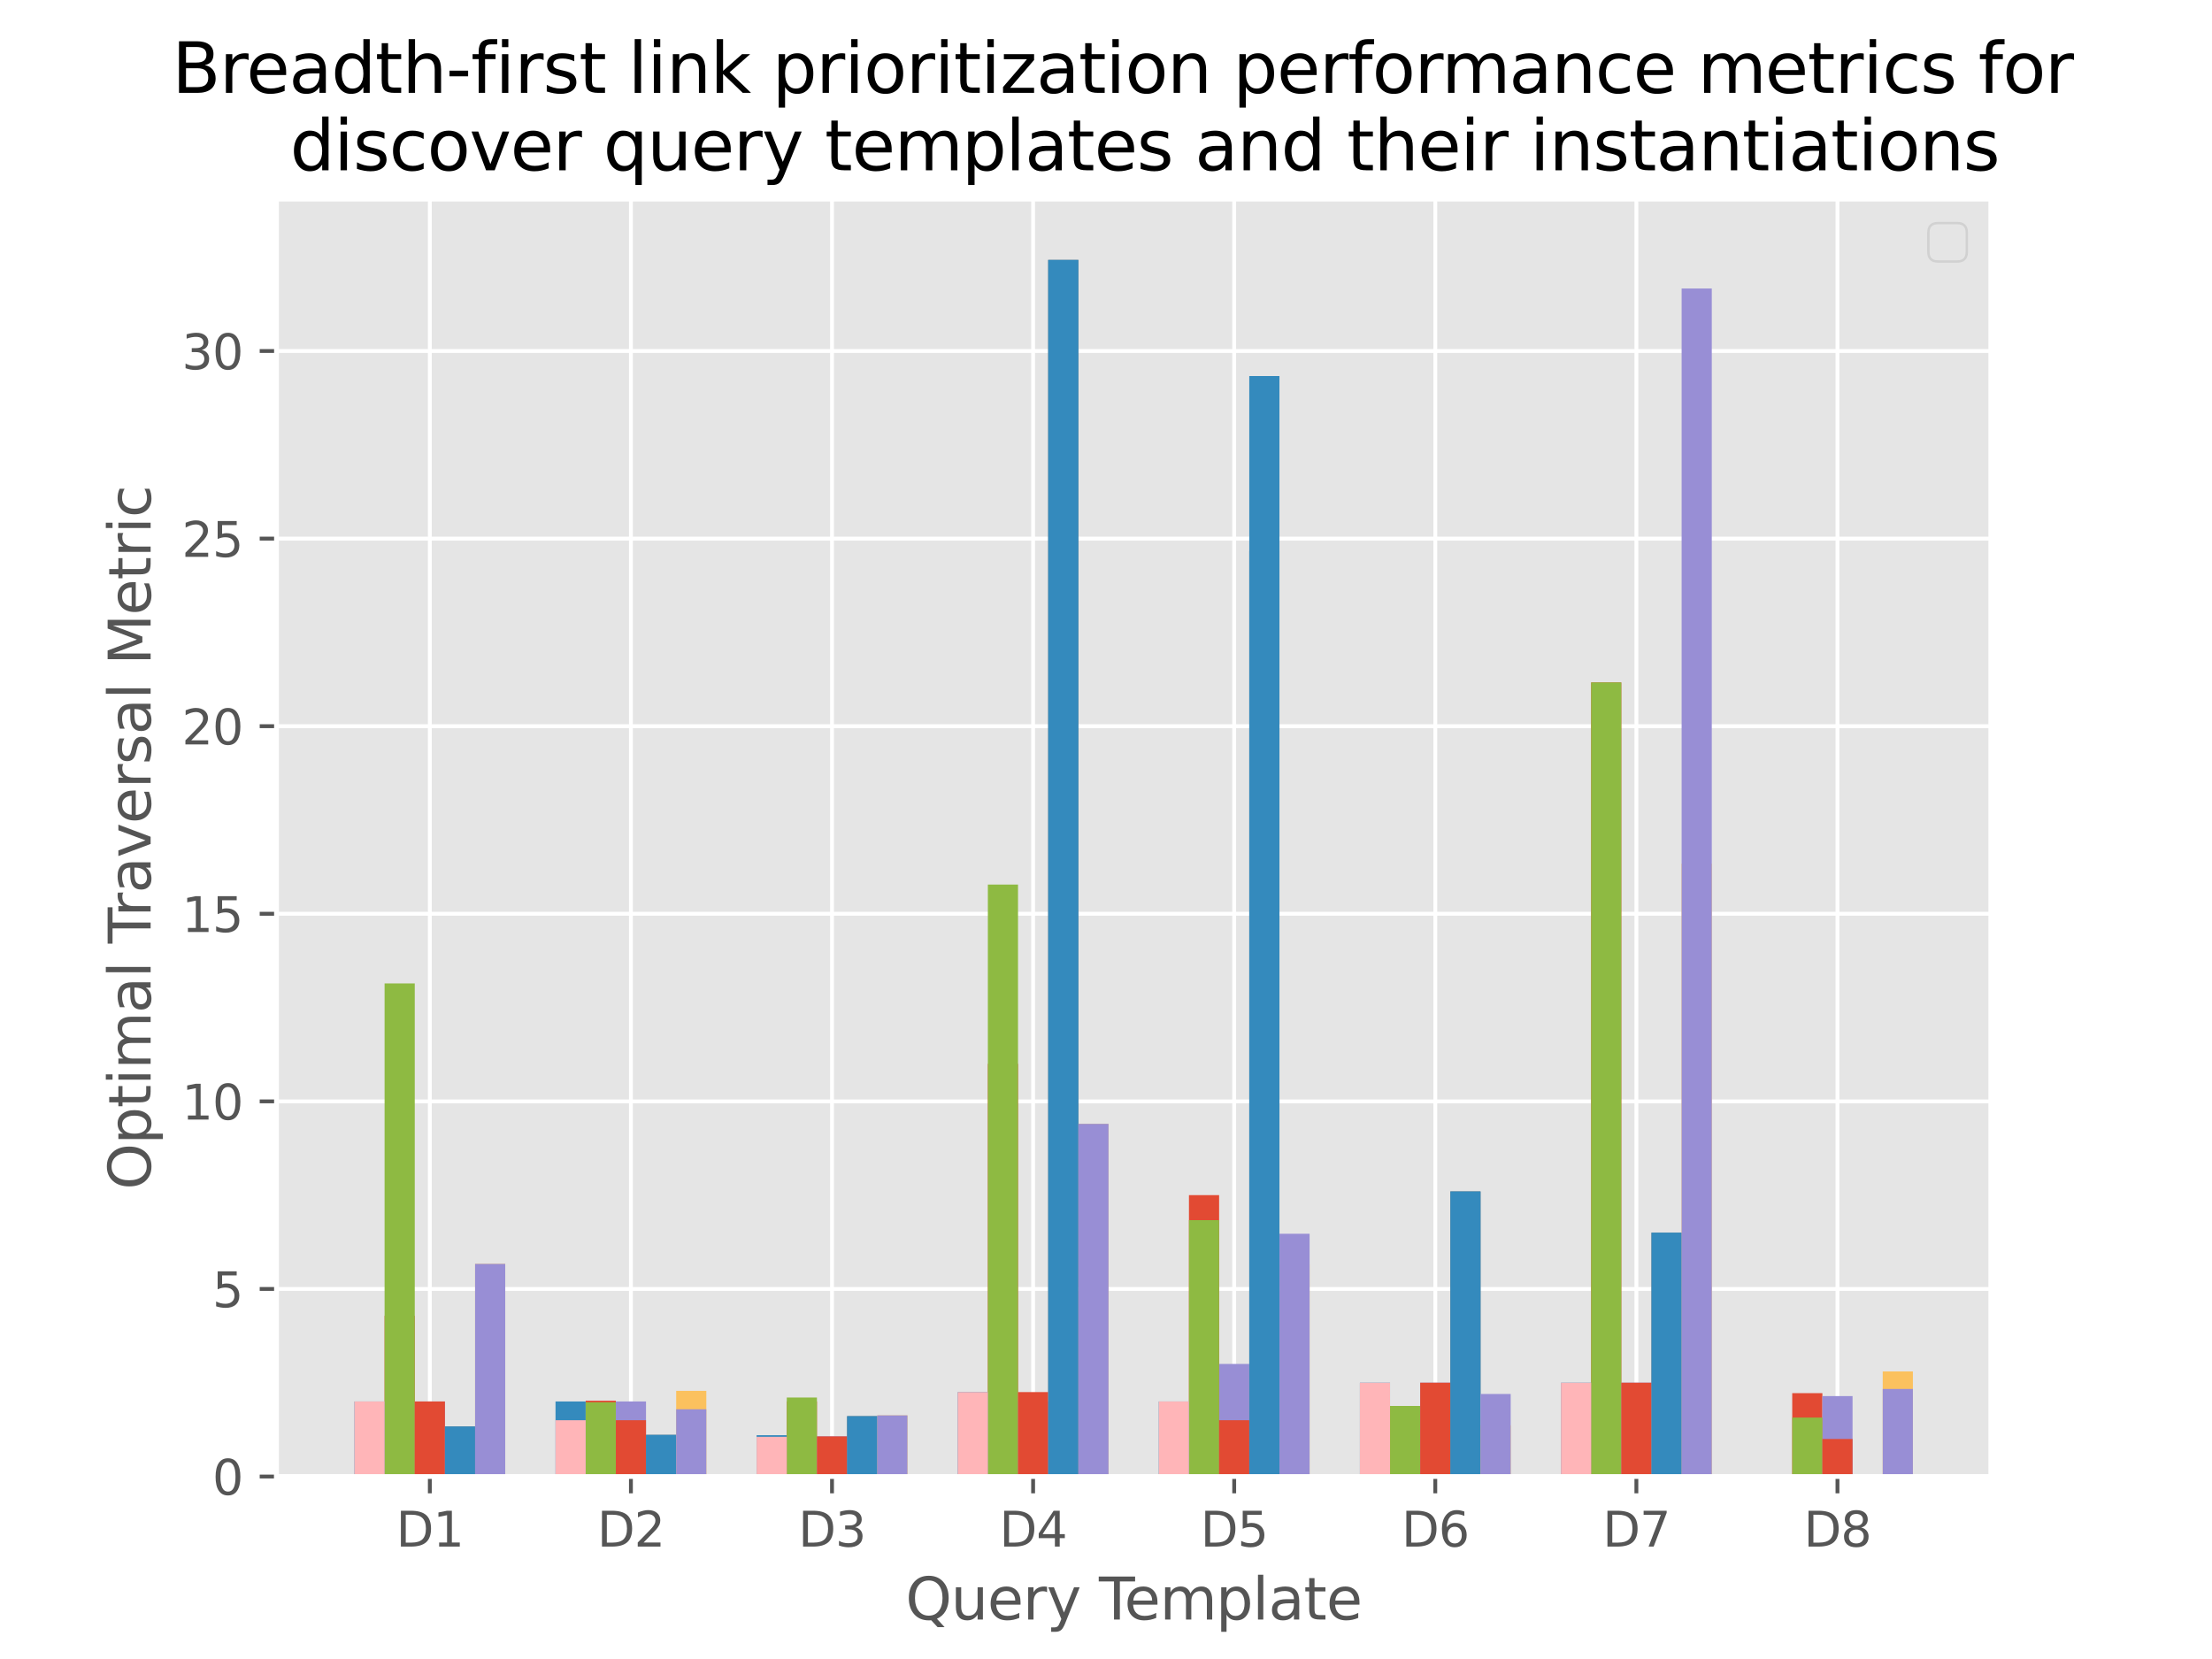 <?xml version="1.0" encoding="utf-8" standalone="no"?>
<!DOCTYPE svg PUBLIC "-//W3C//DTD SVG 1.1//EN"
  "http://www.w3.org/Graphics/SVG/1.1/DTD/svg11.dtd">
<svg xmlns:xlink="http://www.w3.org/1999/xlink" width="460.8pt" height="345.6pt" viewBox="0 0 460.8 345.6" xmlns="http://www.w3.org/2000/svg" version="1.1">
 <defs>
  <style type="text/css">*{stroke-linejoin: round; stroke-linecap: butt}</style>
 </defs>
 <g id="figure_1">
  <g id="patch_1">
   <path d="M 0 345.6 
L 460.8 345.6 
L 460.8 0 
L 0 0 
z
" style="fill: #ffffff"/>
  </g>
  <g id="axes_1">
   <g id="patch_2">
    <path d="M 57.6 307.584 
L 414.72 307.584 
L 414.72 41.472 
L 57.6 41.472 
z
" style="fill: #e5e5e5"/>
   </g>
   <g id="matplotlib.axis_1">
    <g id="xtick_1">
     <g id="line2d_1">
      <path d="M 89.542 307.584 
L 89.542 41.472 
" clip-path="url(#p4f5fc98e5c)" style="fill: none; stroke: #ffffff; stroke-width: 0.8; stroke-linecap: square"/>
     </g>
     <g id="line2d_2">
      <defs>
       <path id="mb0f0eb81ed" d="M 0 0 
L 0 3.5 
" style="stroke: #555555; stroke-width: 0.8"/>
      </defs>
      <g>
       <use xlink:href="#mb0f0eb81ed" x="89.542" y="307.584" style="fill: #555555; stroke: #555555; stroke-width: 0.8"/>
      </g>
     </g>
     <g id="text_1">
      <!-- D1 -->
      <g style="fill: #555555" transform="translate(82.511 322.182) scale(0.1 -0.1)">
       <defs>
        <path id="DejaVuSans-44" d="M 1259 4147 
L 1259 519 
L 2022 519 
Q 2988 519 3436 956 
Q 3884 1394 3884 2338 
Q 3884 3275 3436 3711 
Q 2988 4147 2022 4147 
L 1259 4147 
z
M 628 4666 
L 1925 4666 
Q 3281 4666 3915 4102 
Q 4550 3538 4550 2338 
Q 4550 1131 3912 565 
Q 3275 0 1925 0 
L 628 0 
L 628 4666 
z
" transform="scale(0.016)"/>
        <path id="DejaVuSans-31" d="M 794 531 
L 1825 531 
L 1825 4091 
L 703 3866 
L 703 4441 
L 1819 4666 
L 2450 4666 
L 2450 531 
L 3481 531 
L 3481 0 
L 794 0 
L 794 531 
z
" transform="scale(0.016)"/>
       </defs>
       <use xlink:href="#DejaVuSans-44"/>
       <use xlink:href="#DejaVuSans-31" x="77.002"/>
      </g>
     </g>
    </g>
    <g id="xtick_2">
     <g id="line2d_3">
      <path d="M 131.433 307.584 
L 131.433 41.472 
" clip-path="url(#p4f5fc98e5c)" style="fill: none; stroke: #ffffff; stroke-width: 0.8; stroke-linecap: square"/>
     </g>
     <g id="line2d_4">
      <g>
       <use xlink:href="#mb0f0eb81ed" x="131.433" y="307.584" style="fill: #555555; stroke: #555555; stroke-width: 0.8"/>
      </g>
     </g>
     <g id="text_2">
      <!-- D2 -->
      <g style="fill: #555555" transform="translate(124.401 322.182) scale(0.1 -0.1)">
       <defs>
        <path id="DejaVuSans-32" d="M 1228 531 
L 3431 531 
L 3431 0 
L 469 0 
L 469 531 
Q 828 903 1448 1529 
Q 2069 2156 2228 2338 
Q 2531 2678 2651 2914 
Q 2772 3150 2772 3378 
Q 2772 3750 2511 3984 
Q 2250 4219 1831 4219 
Q 1534 4219 1204 4116 
Q 875 4013 500 3803 
L 500 4441 
Q 881 4594 1212 4672 
Q 1544 4750 1819 4750 
Q 2544 4750 2975 4387 
Q 3406 4025 3406 3419 
Q 3406 3131 3298 2873 
Q 3191 2616 2906 2266 
Q 2828 2175 2409 1742 
Q 1991 1309 1228 531 
z
" transform="scale(0.016)"/>
       </defs>
       <use xlink:href="#DejaVuSans-44"/>
       <use xlink:href="#DejaVuSans-32" x="77.002"/>
      </g>
     </g>
    </g>
    <g id="xtick_3">
     <g id="line2d_5">
      <path d="M 173.324 307.584 
L 173.324 41.472 
" clip-path="url(#p4f5fc98e5c)" style="fill: none; stroke: #ffffff; stroke-width: 0.8; stroke-linecap: square"/>
     </g>
     <g id="line2d_6">
      <g>
       <use xlink:href="#mb0f0eb81ed" x="173.324" y="307.584" style="fill: #555555; stroke: #555555; stroke-width: 0.8"/>
      </g>
     </g>
     <g id="text_3">
      <!-- D3 -->
      <g style="fill: #555555" transform="translate(166.292 322.182) scale(0.1 -0.1)">
       <defs>
        <path id="DejaVuSans-33" d="M 2597 2516 
Q 3050 2419 3304 2112 
Q 3559 1806 3559 1356 
Q 3559 666 3084 287 
Q 2609 -91 1734 -91 
Q 1441 -91 1130 -33 
Q 819 25 488 141 
L 488 750 
Q 750 597 1062 519 
Q 1375 441 1716 441 
Q 2309 441 2620 675 
Q 2931 909 2931 1356 
Q 2931 1769 2642 2001 
Q 2353 2234 1838 2234 
L 1294 2234 
L 1294 2753 
L 1863 2753 
Q 2328 2753 2575 2939 
Q 2822 3125 2822 3475 
Q 2822 3834 2567 4026 
Q 2313 4219 1838 4219 
Q 1578 4219 1281 4162 
Q 984 4106 628 3988 
L 628 4550 
Q 988 4650 1302 4700 
Q 1616 4750 1894 4750 
Q 2613 4750 3031 4423 
Q 3450 4097 3450 3541 
Q 3450 3153 3228 2886 
Q 3006 2619 2597 2516 
z
" transform="scale(0.016)"/>
       </defs>
       <use xlink:href="#DejaVuSans-44"/>
       <use xlink:href="#DejaVuSans-33" x="77.002"/>
      </g>
     </g>
    </g>
    <g id="xtick_4">
     <g id="line2d_7">
      <path d="M 215.215 307.584 
L 215.215 41.472 
" clip-path="url(#p4f5fc98e5c)" style="fill: none; stroke: #ffffff; stroke-width: 0.8; stroke-linecap: square"/>
     </g>
     <g id="line2d_8">
      <g>
       <use xlink:href="#mb0f0eb81ed" x="215.215" y="307.584" style="fill: #555555; stroke: #555555; stroke-width: 0.8"/>
      </g>
     </g>
     <g id="text_4">
      <!-- D4 -->
      <g style="fill: #555555" transform="translate(208.183 322.182) scale(0.1 -0.1)">
       <defs>
        <path id="DejaVuSans-34" d="M 2419 4116 
L 825 1625 
L 2419 1625 
L 2419 4116 
z
M 2253 4666 
L 3047 4666 
L 3047 1625 
L 3713 1625 
L 3713 1100 
L 3047 1100 
L 3047 0 
L 2419 0 
L 2419 1100 
L 313 1100 
L 313 1709 
L 2253 4666 
z
" transform="scale(0.016)"/>
       </defs>
       <use xlink:href="#DejaVuSans-44"/>
       <use xlink:href="#DejaVuSans-34" x="77.002"/>
      </g>
     </g>
    </g>
    <g id="xtick_5">
     <g id="line2d_9">
      <path d="M 257.105 307.584 
L 257.105 41.472 
" clip-path="url(#p4f5fc98e5c)" style="fill: none; stroke: #ffffff; stroke-width: 0.8; stroke-linecap: square"/>
     </g>
     <g id="line2d_10">
      <g>
       <use xlink:href="#mb0f0eb81ed" x="257.105" y="307.584" style="fill: #555555; stroke: #555555; stroke-width: 0.8"/>
      </g>
     </g>
     <g id="text_5">
      <!-- D5 -->
      <g style="fill: #555555" transform="translate(250.074 322.182) scale(0.1 -0.1)">
       <defs>
        <path id="DejaVuSans-35" d="M 691 4666 
L 3169 4666 
L 3169 4134 
L 1269 4134 
L 1269 2991 
Q 1406 3038 1543 3061 
Q 1681 3084 1819 3084 
Q 2600 3084 3056 2656 
Q 3513 2228 3513 1497 
Q 3513 744 3044 326 
Q 2575 -91 1722 -91 
Q 1428 -91 1123 -41 
Q 819 9 494 109 
L 494 744 
Q 775 591 1075 516 
Q 1375 441 1709 441 
Q 2250 441 2565 725 
Q 2881 1009 2881 1497 
Q 2881 1984 2565 2268 
Q 2250 2553 1709 2553 
Q 1456 2553 1204 2497 
Q 953 2441 691 2322 
L 691 4666 
z
" transform="scale(0.016)"/>
       </defs>
       <use xlink:href="#DejaVuSans-44"/>
       <use xlink:href="#DejaVuSans-35" x="77.002"/>
      </g>
     </g>
    </g>
    <g id="xtick_6">
     <g id="line2d_11">
      <path d="M 298.996 307.584 
L 298.996 41.472 
" clip-path="url(#p4f5fc98e5c)" style="fill: none; stroke: #ffffff; stroke-width: 0.8; stroke-linecap: square"/>
     </g>
     <g id="line2d_12">
      <g>
       <use xlink:href="#mb0f0eb81ed" x="298.996" y="307.584" style="fill: #555555; stroke: #555555; stroke-width: 0.8"/>
      </g>
     </g>
     <g id="text_6">
      <!-- D6 -->
      <g style="fill: #555555" transform="translate(291.965 322.182) scale(0.1 -0.1)">
       <defs>
        <path id="DejaVuSans-36" d="M 2113 2584 
Q 1688 2584 1439 2293 
Q 1191 2003 1191 1497 
Q 1191 994 1439 701 
Q 1688 409 2113 409 
Q 2538 409 2786 701 
Q 3034 994 3034 1497 
Q 3034 2003 2786 2293 
Q 2538 2584 2113 2584 
z
M 3366 4563 
L 3366 3988 
Q 3128 4100 2886 4159 
Q 2644 4219 2406 4219 
Q 1781 4219 1451 3797 
Q 1122 3375 1075 2522 
Q 1259 2794 1537 2939 
Q 1816 3084 2150 3084 
Q 2853 3084 3261 2657 
Q 3669 2231 3669 1497 
Q 3669 778 3244 343 
Q 2819 -91 2113 -91 
Q 1303 -91 875 529 
Q 447 1150 447 2328 
Q 447 3434 972 4092 
Q 1497 4750 2381 4750 
Q 2619 4750 2861 4703 
Q 3103 4656 3366 4563 
z
" transform="scale(0.016)"/>
       </defs>
       <use xlink:href="#DejaVuSans-44"/>
       <use xlink:href="#DejaVuSans-36" x="77.002"/>
      </g>
     </g>
    </g>
    <g id="xtick_7">
     <g id="line2d_13">
      <path d="M 340.887 307.584 
L 340.887 41.472 
" clip-path="url(#p4f5fc98e5c)" style="fill: none; stroke: #ffffff; stroke-width: 0.8; stroke-linecap: square"/>
     </g>
     <g id="line2d_14">
      <g>
       <use xlink:href="#mb0f0eb81ed" x="340.887" y="307.584" style="fill: #555555; stroke: #555555; stroke-width: 0.8"/>
      </g>
     </g>
     <g id="text_7">
      <!-- D7 -->
      <g style="fill: #555555" transform="translate(333.856 322.182) scale(0.1 -0.1)">
       <defs>
        <path id="DejaVuSans-37" d="M 525 4666 
L 3525 4666 
L 3525 4397 
L 1831 0 
L 1172 0 
L 2766 4134 
L 525 4134 
L 525 4666 
z
" transform="scale(0.016)"/>
       </defs>
       <use xlink:href="#DejaVuSans-44"/>
       <use xlink:href="#DejaVuSans-37" x="77.002"/>
      </g>
     </g>
    </g>
    <g id="xtick_8">
     <g id="line2d_15">
      <path d="M 382.778 307.584 
L 382.778 41.472 
" clip-path="url(#p4f5fc98e5c)" style="fill: none; stroke: #ffffff; stroke-width: 0.8; stroke-linecap: square"/>
     </g>
     <g id="line2d_16">
      <g>
       <use xlink:href="#mb0f0eb81ed" x="382.778" y="307.584" style="fill: #555555; stroke: #555555; stroke-width: 0.8"/>
      </g>
     </g>
     <g id="text_8">
      <!-- D8 -->
      <g style="fill: #555555" transform="translate(375.747 322.182) scale(0.1 -0.1)">
       <defs>
        <path id="DejaVuSans-38" d="M 2034 2216 
Q 1584 2216 1326 1975 
Q 1069 1734 1069 1313 
Q 1069 891 1326 650 
Q 1584 409 2034 409 
Q 2484 409 2743 651 
Q 3003 894 3003 1313 
Q 3003 1734 2745 1975 
Q 2488 2216 2034 2216 
z
M 1403 2484 
Q 997 2584 770 2862 
Q 544 3141 544 3541 
Q 544 4100 942 4425 
Q 1341 4750 2034 4750 
Q 2731 4750 3128 4425 
Q 3525 4100 3525 3541 
Q 3525 3141 3298 2862 
Q 3072 2584 2669 2484 
Q 3125 2378 3379 2068 
Q 3634 1759 3634 1313 
Q 3634 634 3220 271 
Q 2806 -91 2034 -91 
Q 1263 -91 848 271 
Q 434 634 434 1313 
Q 434 1759 690 2068 
Q 947 2378 1403 2484 
z
M 1172 3481 
Q 1172 3119 1398 2916 
Q 1625 2713 2034 2713 
Q 2441 2713 2670 2916 
Q 2900 3119 2900 3481 
Q 2900 3844 2670 4047 
Q 2441 4250 2034 4250 
Q 1625 4250 1398 4047 
Q 1172 3844 1172 3481 
z
" transform="scale(0.016)"/>
       </defs>
       <use xlink:href="#DejaVuSans-44"/>
       <use xlink:href="#DejaVuSans-38" x="77.002"/>
      </g>
     </g>
    </g>
    <g id="text_9">
     <!-- Query Template -->
     <g style="fill: #555555" transform="translate(188.64 337.38) scale(0.12 -0.12)">
      <defs>
       <path id="DejaVuSans-51" d="M 2522 4238 
Q 1834 4238 1429 3725 
Q 1025 3213 1025 2328 
Q 1025 1447 1429 934 
Q 1834 422 2522 422 
Q 3209 422 3611 934 
Q 4013 1447 4013 2328 
Q 4013 3213 3611 3725 
Q 3209 4238 2522 4238 
z
M 3406 84 
L 4238 -825 
L 3475 -825 
L 2784 -78 
Q 2681 -84 2626 -87 
Q 2572 -91 2522 -91 
Q 1538 -91 948 567 
Q 359 1225 359 2328 
Q 359 3434 948 4092 
Q 1538 4750 2522 4750 
Q 3503 4750 4090 4092 
Q 4678 3434 4678 2328 
Q 4678 1516 4351 937 
Q 4025 359 3406 84 
z
" transform="scale(0.016)"/>
       <path id="DejaVuSans-75" d="M 544 1381 
L 544 3500 
L 1119 3500 
L 1119 1403 
Q 1119 906 1312 657 
Q 1506 409 1894 409 
Q 2359 409 2629 706 
Q 2900 1003 2900 1516 
L 2900 3500 
L 3475 3500 
L 3475 0 
L 2900 0 
L 2900 538 
Q 2691 219 2414 64 
Q 2138 -91 1772 -91 
Q 1169 -91 856 284 
Q 544 659 544 1381 
z
M 1991 3584 
L 1991 3584 
z
" transform="scale(0.016)"/>
       <path id="DejaVuSans-65" d="M 3597 1894 
L 3597 1613 
L 953 1613 
Q 991 1019 1311 708 
Q 1631 397 2203 397 
Q 2534 397 2845 478 
Q 3156 559 3463 722 
L 3463 178 
Q 3153 47 2828 -22 
Q 2503 -91 2169 -91 
Q 1331 -91 842 396 
Q 353 884 353 1716 
Q 353 2575 817 3079 
Q 1281 3584 2069 3584 
Q 2775 3584 3186 3129 
Q 3597 2675 3597 1894 
z
M 3022 2063 
Q 3016 2534 2758 2815 
Q 2500 3097 2075 3097 
Q 1594 3097 1305 2825 
Q 1016 2553 972 2059 
L 3022 2063 
z
" transform="scale(0.016)"/>
       <path id="DejaVuSans-72" d="M 2631 2963 
Q 2534 3019 2420 3045 
Q 2306 3072 2169 3072 
Q 1681 3072 1420 2755 
Q 1159 2438 1159 1844 
L 1159 0 
L 581 0 
L 581 3500 
L 1159 3500 
L 1159 2956 
Q 1341 3275 1631 3429 
Q 1922 3584 2338 3584 
Q 2397 3584 2469 3576 
Q 2541 3569 2628 3553 
L 2631 2963 
z
" transform="scale(0.016)"/>
       <path id="DejaVuSans-79" d="M 2059 -325 
Q 1816 -950 1584 -1140 
Q 1353 -1331 966 -1331 
L 506 -1331 
L 506 -850 
L 844 -850 
Q 1081 -850 1212 -737 
Q 1344 -625 1503 -206 
L 1606 56 
L 191 3500 
L 800 3500 
L 1894 763 
L 2988 3500 
L 3597 3500 
L 2059 -325 
z
" transform="scale(0.016)"/>
       <path id="DejaVuSans-20" transform="scale(0.016)"/>
       <path id="DejaVuSans-54" d="M -19 4666 
L 3928 4666 
L 3928 4134 
L 2272 4134 
L 2272 0 
L 1638 0 
L 1638 4134 
L -19 4134 
L -19 4666 
z
" transform="scale(0.016)"/>
       <path id="DejaVuSans-6d" d="M 3328 2828 
Q 3544 3216 3844 3400 
Q 4144 3584 4550 3584 
Q 5097 3584 5394 3201 
Q 5691 2819 5691 2113 
L 5691 0 
L 5113 0 
L 5113 2094 
Q 5113 2597 4934 2840 
Q 4756 3084 4391 3084 
Q 3944 3084 3684 2787 
Q 3425 2491 3425 1978 
L 3425 0 
L 2847 0 
L 2847 2094 
Q 2847 2600 2669 2842 
Q 2491 3084 2119 3084 
Q 1678 3084 1418 2786 
Q 1159 2488 1159 1978 
L 1159 0 
L 581 0 
L 581 3500 
L 1159 3500 
L 1159 2956 
Q 1356 3278 1631 3431 
Q 1906 3584 2284 3584 
Q 2666 3584 2933 3390 
Q 3200 3197 3328 2828 
z
" transform="scale(0.016)"/>
       <path id="DejaVuSans-70" d="M 1159 525 
L 1159 -1331 
L 581 -1331 
L 581 3500 
L 1159 3500 
L 1159 2969 
Q 1341 3281 1617 3432 
Q 1894 3584 2278 3584 
Q 2916 3584 3314 3078 
Q 3713 2572 3713 1747 
Q 3713 922 3314 415 
Q 2916 -91 2278 -91 
Q 1894 -91 1617 61 
Q 1341 213 1159 525 
z
M 3116 1747 
Q 3116 2381 2855 2742 
Q 2594 3103 2138 3103 
Q 1681 3103 1420 2742 
Q 1159 2381 1159 1747 
Q 1159 1113 1420 752 
Q 1681 391 2138 391 
Q 2594 391 2855 752 
Q 3116 1113 3116 1747 
z
" transform="scale(0.016)"/>
       <path id="DejaVuSans-6c" d="M 603 4863 
L 1178 4863 
L 1178 0 
L 603 0 
L 603 4863 
z
" transform="scale(0.016)"/>
       <path id="DejaVuSans-61" d="M 2194 1759 
Q 1497 1759 1228 1600 
Q 959 1441 959 1056 
Q 959 750 1161 570 
Q 1363 391 1709 391 
Q 2188 391 2477 730 
Q 2766 1069 2766 1631 
L 2766 1759 
L 2194 1759 
z
M 3341 1997 
L 3341 0 
L 2766 0 
L 2766 531 
Q 2569 213 2275 61 
Q 1981 -91 1556 -91 
Q 1019 -91 701 211 
Q 384 513 384 1019 
Q 384 1609 779 1909 
Q 1175 2209 1959 2209 
L 2766 2209 
L 2766 2266 
Q 2766 2663 2505 2880 
Q 2244 3097 1772 3097 
Q 1472 3097 1187 3025 
Q 903 2953 641 2809 
L 641 3341 
Q 956 3463 1253 3523 
Q 1550 3584 1831 3584 
Q 2591 3584 2966 3190 
Q 3341 2797 3341 1997 
z
" transform="scale(0.016)"/>
       <path id="DejaVuSans-74" d="M 1172 4494 
L 1172 3500 
L 2356 3500 
L 2356 3053 
L 1172 3053 
L 1172 1153 
Q 1172 725 1289 603 
Q 1406 481 1766 481 
L 2356 481 
L 2356 0 
L 1766 0 
Q 1100 0 847 248 
Q 594 497 594 1153 
L 594 3053 
L 172 3053 
L 172 3500 
L 594 3500 
L 594 4494 
L 1172 4494 
z
" transform="scale(0.016)"/>
      </defs>
      <use xlink:href="#DejaVuSans-51"/>
      <use xlink:href="#DejaVuSans-75" x="78.711"/>
      <use xlink:href="#DejaVuSans-65" x="142.09"/>
      <use xlink:href="#DejaVuSans-72" x="203.613"/>
      <use xlink:href="#DejaVuSans-79" x="244.727"/>
      <use xlink:href="#DejaVuSans-20" x="303.906"/>
      <use xlink:href="#DejaVuSans-54" x="335.693"/>
      <use xlink:href="#DejaVuSans-65" x="379.777"/>
      <use xlink:href="#DejaVuSans-6d" x="441.301"/>
      <use xlink:href="#DejaVuSans-70" x="538.713"/>
      <use xlink:href="#DejaVuSans-6c" x="602.189"/>
      <use xlink:href="#DejaVuSans-61" x="629.973"/>
      <use xlink:href="#DejaVuSans-74" x="691.252"/>
      <use xlink:href="#DejaVuSans-65" x="730.461"/>
     </g>
    </g>
   </g>
   <g id="matplotlib.axis_2">
    <g id="ytick_1">
     <g id="line2d_17">
      <path d="M 57.6 307.584 
L 414.72 307.584 
" clip-path="url(#p4f5fc98e5c)" style="fill: none; stroke: #ffffff; stroke-width: 0.8; stroke-linecap: square"/>
     </g>
     <g id="line2d_18">
      <defs>
       <path id="m044e2fb8a0" d="M 0 0 
L -3.5 0 
" style="stroke: #555555; stroke-width: 0.8"/>
      </defs>
      <g>
       <use xlink:href="#m044e2fb8a0" x="57.6" y="307.584" style="fill: #555555; stroke: #555555; stroke-width: 0.8"/>
      </g>
     </g>
     <g id="text_10">
      <!-- 0 -->
      <g style="fill: #555555" transform="translate(44.237 311.383) scale(0.1 -0.1)">
       <defs>
        <path id="DejaVuSans-30" d="M 2034 4250 
Q 1547 4250 1301 3770 
Q 1056 3291 1056 2328 
Q 1056 1369 1301 889 
Q 1547 409 2034 409 
Q 2525 409 2770 889 
Q 3016 1369 3016 2328 
Q 3016 3291 2770 3770 
Q 2525 4250 2034 4250 
z
M 2034 4750 
Q 2819 4750 3233 4129 
Q 3647 3509 3647 2328 
Q 3647 1150 3233 529 
Q 2819 -91 2034 -91 
Q 1250 -91 836 529 
Q 422 1150 422 2328 
Q 422 3509 836 4129 
Q 1250 4750 2034 4750 
z
" transform="scale(0.016)"/>
       </defs>
       <use xlink:href="#DejaVuSans-30"/>
      </g>
     </g>
    </g>
    <g id="ytick_2">
     <g id="line2d_19">
      <path d="M 57.6 268.507 
L 414.72 268.507 
" clip-path="url(#p4f5fc98e5c)" style="fill: none; stroke: #ffffff; stroke-width: 0.8; stroke-linecap: square"/>
     </g>
     <g id="line2d_20">
      <g>
       <use xlink:href="#m044e2fb8a0" x="57.6" y="268.507" style="fill: #555555; stroke: #555555; stroke-width: 0.8"/>
      </g>
     </g>
     <g id="text_11">
      <!-- 5 -->
      <g style="fill: #555555" transform="translate(44.237 272.307) scale(0.1 -0.1)">
       <use xlink:href="#DejaVuSans-35"/>
      </g>
     </g>
    </g>
    <g id="ytick_3">
     <g id="line2d_21">
      <path d="M 57.6 229.431 
L 414.72 229.431 
" clip-path="url(#p4f5fc98e5c)" style="fill: none; stroke: #ffffff; stroke-width: 0.8; stroke-linecap: square"/>
     </g>
     <g id="line2d_22">
      <g>
       <use xlink:href="#m044e2fb8a0" x="57.6" y="229.431" style="fill: #555555; stroke: #555555; stroke-width: 0.8"/>
      </g>
     </g>
     <g id="text_12">
      <!-- 10 -->
      <g style="fill: #555555" transform="translate(37.875 233.23) scale(0.1 -0.1)">
       <use xlink:href="#DejaVuSans-31"/>
       <use xlink:href="#DejaVuSans-30" x="63.623"/>
      </g>
     </g>
    </g>
    <g id="ytick_4">
     <g id="line2d_23">
      <path d="M 57.6 190.354 
L 414.72 190.354 
" clip-path="url(#p4f5fc98e5c)" style="fill: none; stroke: #ffffff; stroke-width: 0.8; stroke-linecap: square"/>
     </g>
     <g id="line2d_24">
      <g>
       <use xlink:href="#m044e2fb8a0" x="57.6" y="190.354" style="fill: #555555; stroke: #555555; stroke-width: 0.8"/>
      </g>
     </g>
     <g id="text_13">
      <!-- 15 -->
      <g style="fill: #555555" transform="translate(37.875 194.153) scale(0.1 -0.1)">
       <use xlink:href="#DejaVuSans-31"/>
       <use xlink:href="#DejaVuSans-35" x="63.623"/>
      </g>
     </g>
    </g>
    <g id="ytick_5">
     <g id="line2d_25">
      <path d="M 57.6 151.277 
L 414.72 151.277 
" clip-path="url(#p4f5fc98e5c)" style="fill: none; stroke: #ffffff; stroke-width: 0.8; stroke-linecap: square"/>
     </g>
     <g id="line2d_26">
      <g>
       <use xlink:href="#m044e2fb8a0" x="57.6" y="151.277" style="fill: #555555; stroke: #555555; stroke-width: 0.8"/>
      </g>
     </g>
     <g id="text_14">
      <!-- 20 -->
      <g style="fill: #555555" transform="translate(37.875 155.077) scale(0.1 -0.1)">
       <use xlink:href="#DejaVuSans-32"/>
       <use xlink:href="#DejaVuSans-30" x="63.623"/>
      </g>
     </g>
    </g>
    <g id="ytick_6">
     <g id="line2d_27">
      <path d="M 57.6 112.201 
L 414.72 112.201 
" clip-path="url(#p4f5fc98e5c)" style="fill: none; stroke: #ffffff; stroke-width: 0.8; stroke-linecap: square"/>
     </g>
     <g id="line2d_28">
      <g>
       <use xlink:href="#m044e2fb8a0" x="57.6" y="112.201" style="fill: #555555; stroke: #555555; stroke-width: 0.8"/>
      </g>
     </g>
     <g id="text_15">
      <!-- 25 -->
      <g style="fill: #555555" transform="translate(37.875 116) scale(0.1 -0.1)">
       <use xlink:href="#DejaVuSans-32"/>
       <use xlink:href="#DejaVuSans-35" x="63.623"/>
      </g>
     </g>
    </g>
    <g id="ytick_7">
     <g id="line2d_29">
      <path d="M 57.6 73.124 
L 414.72 73.124 
" clip-path="url(#p4f5fc98e5c)" style="fill: none; stroke: #ffffff; stroke-width: 0.8; stroke-linecap: square"/>
     </g>
     <g id="line2d_30">
      <g>
       <use xlink:href="#m044e2fb8a0" x="57.6" y="73.124" style="fill: #555555; stroke: #555555; stroke-width: 0.8"/>
      </g>
     </g>
     <g id="text_16">
      <!-- 30 -->
      <g style="fill: #555555" transform="translate(37.875 76.923) scale(0.1 -0.1)">
       <use xlink:href="#DejaVuSans-33"/>
       <use xlink:href="#DejaVuSans-30" x="63.623"/>
      </g>
     </g>
    </g>
    <g id="text_17">
     <!-- Optimal Traversal Metric -->
     <g style="fill: #555555" transform="translate(31.379 247.837) rotate(-90) scale(0.12 -0.12)">
      <defs>
       <path id="DejaVuSans-4f" d="M 2522 4238 
Q 1834 4238 1429 3725 
Q 1025 3213 1025 2328 
Q 1025 1447 1429 934 
Q 1834 422 2522 422 
Q 3209 422 3611 934 
Q 4013 1447 4013 2328 
Q 4013 3213 3611 3725 
Q 3209 4238 2522 4238 
z
M 2522 4750 
Q 3503 4750 4090 4092 
Q 4678 3434 4678 2328 
Q 4678 1225 4090 567 
Q 3503 -91 2522 -91 
Q 1538 -91 948 565 
Q 359 1222 359 2328 
Q 359 3434 948 4092 
Q 1538 4750 2522 4750 
z
" transform="scale(0.016)"/>
       <path id="DejaVuSans-69" d="M 603 3500 
L 1178 3500 
L 1178 0 
L 603 0 
L 603 3500 
z
M 603 4863 
L 1178 4863 
L 1178 4134 
L 603 4134 
L 603 4863 
z
" transform="scale(0.016)"/>
       <path id="DejaVuSans-76" d="M 191 3500 
L 800 3500 
L 1894 563 
L 2988 3500 
L 3597 3500 
L 2284 0 
L 1503 0 
L 191 3500 
z
" transform="scale(0.016)"/>
       <path id="DejaVuSans-73" d="M 2834 3397 
L 2834 2853 
Q 2591 2978 2328 3040 
Q 2066 3103 1784 3103 
Q 1356 3103 1142 2972 
Q 928 2841 928 2578 
Q 928 2378 1081 2264 
Q 1234 2150 1697 2047 
L 1894 2003 
Q 2506 1872 2764 1633 
Q 3022 1394 3022 966 
Q 3022 478 2636 193 
Q 2250 -91 1575 -91 
Q 1294 -91 989 -36 
Q 684 19 347 128 
L 347 722 
Q 666 556 975 473 
Q 1284 391 1588 391 
Q 1994 391 2212 530 
Q 2431 669 2431 922 
Q 2431 1156 2273 1281 
Q 2116 1406 1581 1522 
L 1381 1569 
Q 847 1681 609 1914 
Q 372 2147 372 2553 
Q 372 3047 722 3315 
Q 1072 3584 1716 3584 
Q 2034 3584 2315 3537 
Q 2597 3491 2834 3397 
z
" transform="scale(0.016)"/>
       <path id="DejaVuSans-4d" d="M 628 4666 
L 1569 4666 
L 2759 1491 
L 3956 4666 
L 4897 4666 
L 4897 0 
L 4281 0 
L 4281 4097 
L 3078 897 
L 2444 897 
L 1241 4097 
L 1241 0 
L 628 0 
L 628 4666 
z
" transform="scale(0.016)"/>
       <path id="DejaVuSans-63" d="M 3122 3366 
L 3122 2828 
Q 2878 2963 2633 3030 
Q 2388 3097 2138 3097 
Q 1578 3097 1268 2742 
Q 959 2388 959 1747 
Q 959 1106 1268 751 
Q 1578 397 2138 397 
Q 2388 397 2633 464 
Q 2878 531 3122 666 
L 3122 134 
Q 2881 22 2623 -34 
Q 2366 -91 2075 -91 
Q 1284 -91 818 406 
Q 353 903 353 1747 
Q 353 2603 823 3093 
Q 1294 3584 2113 3584 
Q 2378 3584 2631 3529 
Q 2884 3475 3122 3366 
z
" transform="scale(0.016)"/>
      </defs>
      <use xlink:href="#DejaVuSans-4f"/>
      <use xlink:href="#DejaVuSans-70" x="78.711"/>
      <use xlink:href="#DejaVuSans-74" x="142.188"/>
      <use xlink:href="#DejaVuSans-69" x="181.396"/>
      <use xlink:href="#DejaVuSans-6d" x="209.18"/>
      <use xlink:href="#DejaVuSans-61" x="306.592"/>
      <use xlink:href="#DejaVuSans-6c" x="367.871"/>
      <use xlink:href="#DejaVuSans-20" x="395.654"/>
      <use xlink:href="#DejaVuSans-54" x="427.441"/>
      <use xlink:href="#DejaVuSans-72" x="473.775"/>
      <use xlink:href="#DejaVuSans-61" x="514.889"/>
      <use xlink:href="#DejaVuSans-76" x="576.168"/>
      <use xlink:href="#DejaVuSans-65" x="635.348"/>
      <use xlink:href="#DejaVuSans-72" x="696.871"/>
      <use xlink:href="#DejaVuSans-73" x="737.984"/>
      <use xlink:href="#DejaVuSans-61" x="790.084"/>
      <use xlink:href="#DejaVuSans-6c" x="851.363"/>
      <use xlink:href="#DejaVuSans-20" x="879.146"/>
      <use xlink:href="#DejaVuSans-4d" x="910.934"/>
      <use xlink:href="#DejaVuSans-65" x="997.213"/>
      <use xlink:href="#DejaVuSans-74" x="1058.736"/>
      <use xlink:href="#DejaVuSans-72" x="1097.945"/>
      <use xlink:href="#DejaVuSans-69" x="1139.059"/>
      <use xlink:href="#DejaVuSans-63" x="1166.842"/>
     </g>
    </g>
   </g>
   <g id="patch_3">
    <path d="M 80.116 307.584 
L 86.4 307.584 
L 86.4 274.09 
L 80.116 274.09 
z
" clip-path="url(#p4f5fc98e5c)" style="fill: #e24a33"/>
   </g>
   <g id="patch_4">
    <path d="M 122.007 307.584 
L 128.291 307.584 
L 128.291 291.787 
L 122.007 291.787 
z
" clip-path="url(#p4f5fc98e5c)" style="fill: #e24a33"/>
   </g>
   <g id="patch_5">
    <path d="M 163.898 307.584 
L 170.182 307.584 
L 170.182 291.953 
L 163.898 291.953 
z
" clip-path="url(#p4f5fc98e5c)" style="fill: #e24a33"/>
   </g>
   <g id="patch_6">
    <path d="M 205.789 307.584 
L 212.073 307.584 
L 212.073 221.615 
L 205.789 221.615 
z
" clip-path="url(#p4f5fc98e5c)" style="fill: #e24a33"/>
   </g>
   <g id="patch_7">
    <path d="M 247.68 307.584 
L 253.964 307.584 
L 253.964 248.969 
L 247.68 248.969 
z
" clip-path="url(#p4f5fc98e5c)" style="fill: #e24a33"/>
   </g>
   <g id="patch_8">
    <path d="M 289.571 307.584 
L 295.855 307.584 
L 295.855 292.887 
L 289.571 292.887 
z
" clip-path="url(#p4f5fc98e5c)" style="fill: #e24a33"/>
   </g>
   <g id="patch_9">
    <path d="M 331.462 307.584 
L 337.745 307.584 
L 337.745 142.16 
L 331.462 142.16 
z
" clip-path="url(#p4f5fc98e5c)" style="fill: #e24a33"/>
   </g>
   <g id="patch_10">
    <path d="M 373.353 307.584 
L 379.636 307.584 
L 379.636 290.217 
L 373.353 290.217 
z
" clip-path="url(#p4f5fc98e5c)" style="fill: #e24a33"/>
   </g>
   <g id="patch_11">
    <path d="M 73.833 307.584 
L 80.116 307.584 
L 80.116 291.953 
L 73.833 291.953 
z
" clip-path="url(#p4f5fc98e5c)" style="fill: #348abd"/>
   </g>
   <g id="patch_12">
    <path d="M 115.724 307.584 
L 122.007 307.584 
L 122.007 291.953 
L 115.724 291.953 
z
" clip-path="url(#p4f5fc98e5c)" style="fill: #348abd"/>
   </g>
   <g id="patch_13">
    <path d="M 157.615 307.584 
L 163.898 307.584 
L 163.898 298.976 
L 157.615 298.976 
z
" clip-path="url(#p4f5fc98e5c)" style="fill: #348abd"/>
   </g>
   <g id="patch_14">
    <path d="M 199.505 307.584 
L 205.789 307.584 
L 205.789 290 
L 199.505 290 
z
" clip-path="url(#p4f5fc98e5c)" style="fill: #348abd"/>
   </g>
   <g id="patch_15">
    <path d="M 241.396 307.584 
L 247.68 307.584 
L 247.68 291.953 
L 241.396 291.953 
z
" clip-path="url(#p4f5fc98e5c)" style="fill: #348abd"/>
   </g>
   <g id="patch_16">
    <path d="M 283.287 307.584 
L 289.571 307.584 
L 289.571 288.046 
L 283.287 288.046 
z
" clip-path="url(#p4f5fc98e5c)" style="fill: #348abd"/>
   </g>
   <g id="patch_17">
    <path d="M 325.178 307.584 
L 331.462 307.584 
L 331.462 288.046 
L 325.178 288.046 
z
" clip-path="url(#p4f5fc98e5c)" style="fill: #348abd"/>
   </g>
   <g id="patch_18">
    <path d="M 367.069 307.584 
L 373.353 307.584 
L 373.353 307.584 
L 367.069 307.584 
z
" clip-path="url(#p4f5fc98e5c)" style="fill: #348abd"/>
   </g>
   <g id="patch_19">
    <path d="M 86.4 307.584 
L 92.684 307.584 
L 92.684 291.953 
L 86.4 291.953 
z
" clip-path="url(#p4f5fc98e5c)" style="fill: #988ed5"/>
   </g>
   <g id="patch_20">
    <path d="M 128.291 307.584 
L 134.575 307.584 
L 134.575 291.953 
L 128.291 291.953 
z
" clip-path="url(#p4f5fc98e5c)" style="fill: #988ed5"/>
   </g>
   <g id="patch_21">
    <path d="M 170.182 307.584 
L 176.465 307.584 
L 176.465 299.22 
L 170.182 299.22 
z
" clip-path="url(#p4f5fc98e5c)" style="fill: #988ed5"/>
   </g>
   <g id="patch_22">
    <path d="M 212.073 307.584 
L 218.356 307.584 
L 218.356 291.953 
L 212.073 291.953 
z
" clip-path="url(#p4f5fc98e5c)" style="fill: #988ed5"/>
   </g>
   <g id="patch_23">
    <path d="M 253.964 307.584 
L 260.247 307.584 
L 260.247 284.138 
L 253.964 284.138 
z
" clip-path="url(#p4f5fc98e5c)" style="fill: #988ed5"/>
   </g>
   <g id="patch_24">
    <path d="M 295.855 307.584 
L 302.138 307.584 
L 302.138 288.046 
L 295.855 288.046 
z
" clip-path="url(#p4f5fc98e5c)" style="fill: #988ed5"/>
   </g>
   <g id="patch_25">
    <path d="M 337.745 307.584 
L 344.029 307.584 
L 344.029 288.046 
L 337.745 288.046 
z
" clip-path="url(#p4f5fc98e5c)" style="fill: #988ed5"/>
   </g>
   <g id="patch_26">
    <path d="M 379.636 307.584 
L 385.92 307.584 
L 385.92 290.837 
L 379.636 290.837 
z
" clip-path="url(#p4f5fc98e5c)" style="fill: #988ed5"/>
   </g>
   <g id="patch_27">
    <path d="M 92.684 307.584 
L 98.967 307.584 
L 98.967 297.164 
L 92.684 297.164 
z
" clip-path="url(#p4f5fc98e5c)" style="fill: #777777"/>
   </g>
   <g id="patch_28">
    <path d="M 134.575 307.584 
L 140.858 307.584 
L 140.858 298.909 
L 134.575 298.909 
z
" clip-path="url(#p4f5fc98e5c)" style="fill: #777777"/>
   </g>
   <g id="patch_29">
    <path d="M 176.465 307.584 
L 182.749 307.584 
L 182.749 295.009 
L 176.465 295.009 
z
" clip-path="url(#p4f5fc98e5c)" style="fill: #777777"/>
   </g>
   <g id="patch_30">
    <path d="M 218.356 307.584 
L 224.64 307.584 
L 224.64 54.144 
L 218.356 54.144 
z
" clip-path="url(#p4f5fc98e5c)" style="fill: #777777"/>
   </g>
   <g id="patch_31">
    <path d="M 260.247 307.584 
L 266.531 307.584 
L 266.531 114.806 
L 260.247 114.806 
z
" clip-path="url(#p4f5fc98e5c)" style="fill: #777777"/>
   </g>
   <g id="patch_32">
    <path d="M 302.138 307.584 
L 308.422 307.584 
L 308.422 248.187 
L 302.138 248.187 
z
" clip-path="url(#p4f5fc98e5c)" style="fill: #777777"/>
   </g>
   <g id="patch_33">
    <path d="M 344.029 307.584 
L 350.313 307.584 
L 350.313 256.784 
L 344.029 256.784 
z
" clip-path="url(#p4f5fc98e5c)" style="fill: #777777"/>
   </g>
   <g id="patch_34">
    <path d="M 385.92 307.584 
L 392.204 307.584 
L 392.204 307.584 
L 385.92 307.584 
z
" clip-path="url(#p4f5fc98e5c)" style="fill: #777777"/>
   </g>
   <g id="patch_35">
    <path d="M 98.967 307.584 
L 105.251 307.584 
L 105.251 263.297 
L 98.967 263.297 
z
" clip-path="url(#p4f5fc98e5c)" style="fill: #fbc15e"/>
   </g>
   <g id="patch_36">
    <path d="M 140.858 307.584 
L 147.142 307.584 
L 147.142 289.741 
L 140.858 289.741 
z
" clip-path="url(#p4f5fc98e5c)" style="fill: #fbc15e"/>
   </g>
   <g id="patch_37">
    <path d="M 182.749 307.584 
L 189.033 307.584 
L 189.033 294.855 
L 182.749 294.855 
z
" clip-path="url(#p4f5fc98e5c)" style="fill: #fbc15e"/>
   </g>
   <g id="patch_38">
    <path d="M 224.64 307.584 
L 230.924 307.584 
L 230.924 234.12 
L 224.64 234.12 
z
" clip-path="url(#p4f5fc98e5c)" style="fill: #fbc15e"/>
   </g>
   <g id="patch_39">
    <path d="M 266.531 307.584 
L 272.815 307.584 
L 272.815 263.45 
L 266.531 263.45 
z
" clip-path="url(#p4f5fc98e5c)" style="fill: #fbc15e"/>
   </g>
   <g id="patch_40">
    <path d="M 308.422 307.584 
L 314.705 307.584 
L 314.705 296.927 
L 308.422 296.927 
z
" clip-path="url(#p4f5fc98e5c)" style="fill: #fbc15e"/>
   </g>
   <g id="patch_41">
    <path d="M 350.313 307.584 
L 356.596 307.584 
L 356.596 179.934 
L 350.313 179.934 
z
" clip-path="url(#p4f5fc98e5c)" style="fill: #fbc15e"/>
   </g>
   <g id="patch_42">
    <path d="M 392.204 307.584 
L 398.487 307.584 
L 398.487 285.701 
L 392.204 285.701 
z
" clip-path="url(#p4f5fc98e5c)" style="fill: #fbc15e"/>
   </g>
   <g id="patch_43">
    <path d="M 80.116 307.584 
L 86.4 307.584 
L 86.4 204.868 
L 80.116 204.868 
z
" clip-path="url(#p4f5fc98e5c)" style="fill: #8eba42"/>
   </g>
   <g id="patch_44">
    <path d="M 122.007 307.584 
L 128.291 307.584 
L 128.291 292.12 
L 122.007 292.12 
z
" clip-path="url(#p4f5fc98e5c)" style="fill: #8eba42"/>
   </g>
   <g id="patch_45">
    <path d="M 163.898 307.584 
L 170.182 307.584 
L 170.182 291.131 
L 163.898 291.131 
z
" clip-path="url(#p4f5fc98e5c)" style="fill: #8eba42"/>
   </g>
   <g id="patch_46">
    <path d="M 205.789 307.584 
L 212.073 307.584 
L 212.073 184.275 
L 205.789 184.275 
z
" clip-path="url(#p4f5fc98e5c)" style="fill: #8eba42"/>
   </g>
   <g id="patch_47">
    <path d="M 247.68 307.584 
L 253.964 307.584 
L 253.964 254.179 
L 247.68 254.179 
z
" clip-path="url(#p4f5fc98e5c)" style="fill: #8eba42"/>
   </g>
   <g id="patch_48">
    <path d="M 289.571 307.584 
L 295.855 307.584 
L 295.855 292.887 
L 289.571 292.887 
z
" clip-path="url(#p4f5fc98e5c)" style="fill: #8eba42"/>
   </g>
   <g id="patch_49">
    <path d="M 331.462 307.584 
L 337.745 307.584 
L 337.745 142.16 
L 331.462 142.16 
z
" clip-path="url(#p4f5fc98e5c)" style="fill: #8eba42"/>
   </g>
   <g id="patch_50">
    <path d="M 373.353 307.584 
L 379.636 307.584 
L 379.636 295.303 
L 373.353 295.303 
z
" clip-path="url(#p4f5fc98e5c)" style="fill: #8eba42"/>
   </g>
   <g id="patch_51">
    <path d="M 73.833 307.584 
L 80.116 307.584 
L 80.116 291.953 
L 73.833 291.953 
z
" clip-path="url(#p4f5fc98e5c)" style="fill: #ffb5b8"/>
   </g>
   <g id="patch_52">
    <path d="M 115.724 307.584 
L 122.007 307.584 
L 122.007 295.861 
L 115.724 295.861 
z
" clip-path="url(#p4f5fc98e5c)" style="fill: #ffb5b8"/>
   </g>
   <g id="patch_53">
    <path d="M 157.615 307.584 
L 163.898 307.584 
L 163.898 299.316 
L 157.615 299.316 
z
" clip-path="url(#p4f5fc98e5c)" style="fill: #ffb5b8"/>
   </g>
   <g id="patch_54">
    <path d="M 199.505 307.584 
L 205.789 307.584 
L 205.789 290 
L 199.505 290 
z
" clip-path="url(#p4f5fc98e5c)" style="fill: #ffb5b8"/>
   </g>
   <g id="patch_55">
    <path d="M 241.396 307.584 
L 247.68 307.584 
L 247.68 291.953 
L 241.396 291.953 
z
" clip-path="url(#p4f5fc98e5c)" style="fill: #ffb5b8"/>
   </g>
   <g id="patch_56">
    <path d="M 283.287 307.584 
L 289.571 307.584 
L 289.571 288.046 
L 283.287 288.046 
z
" clip-path="url(#p4f5fc98e5c)" style="fill: #ffb5b8"/>
   </g>
   <g id="patch_57">
    <path d="M 325.178 307.584 
L 331.462 307.584 
L 331.462 288.046 
L 325.178 288.046 
z
" clip-path="url(#p4f5fc98e5c)" style="fill: #ffb5b8"/>
   </g>
   <g id="patch_58">
    <path d="M 367.069 307.584 
L 373.353 307.584 
L 373.353 307.584 
L 367.069 307.584 
z
" clip-path="url(#p4f5fc98e5c)" style="fill: #ffb5b8"/>
   </g>
   <g id="patch_59">
    <path d="M 86.4 307.584 
L 92.684 307.584 
L 92.684 291.953 
L 86.4 291.953 
z
" clip-path="url(#p4f5fc98e5c)" style="fill: #e24a33"/>
   </g>
   <g id="patch_60">
    <path d="M 128.291 307.584 
L 134.575 307.584 
L 134.575 295.861 
L 128.291 295.861 
z
" clip-path="url(#p4f5fc98e5c)" style="fill: #e24a33"/>
   </g>
   <g id="patch_61">
    <path d="M 170.182 307.584 
L 176.465 307.584 
L 176.465 299.22 
L 170.182 299.22 
z
" clip-path="url(#p4f5fc98e5c)" style="fill: #e24a33"/>
   </g>
   <g id="patch_62">
    <path d="M 212.073 307.584 
L 218.356 307.584 
L 218.356 290 
L 212.073 290 
z
" clip-path="url(#p4f5fc98e5c)" style="fill: #e24a33"/>
   </g>
   <g id="patch_63">
    <path d="M 253.964 307.584 
L 260.247 307.584 
L 260.247 295.861 
L 253.964 295.861 
z
" clip-path="url(#p4f5fc98e5c)" style="fill: #e24a33"/>
   </g>
   <g id="patch_64">
    <path d="M 295.855 307.584 
L 302.138 307.584 
L 302.138 288.046 
L 295.855 288.046 
z
" clip-path="url(#p4f5fc98e5c)" style="fill: #e24a33"/>
   </g>
   <g id="patch_65">
    <path d="M 337.745 307.584 
L 344.029 307.584 
L 344.029 288.046 
L 337.745 288.046 
z
" clip-path="url(#p4f5fc98e5c)" style="fill: #e24a33"/>
   </g>
   <g id="patch_66">
    <path d="M 379.636 307.584 
L 385.92 307.584 
L 385.92 299.769 
L 379.636 299.769 
z
" clip-path="url(#p4f5fc98e5c)" style="fill: #e24a33"/>
   </g>
   <g id="patch_67">
    <path d="M 92.684 307.584 
L 98.967 307.584 
L 98.967 297.164 
L 92.684 297.164 
z
" clip-path="url(#p4f5fc98e5c)" style="fill: #348abd"/>
   </g>
   <g id="patch_68">
    <path d="M 134.575 307.584 
L 140.858 307.584 
L 140.858 298.909 
L 134.575 298.909 
z
" clip-path="url(#p4f5fc98e5c)" style="fill: #348abd"/>
   </g>
   <g id="patch_69">
    <path d="M 176.465 307.584 
L 182.749 307.584 
L 182.749 295.009 
L 176.465 295.009 
z
" clip-path="url(#p4f5fc98e5c)" style="fill: #348abd"/>
   </g>
   <g id="patch_70">
    <path d="M 218.356 307.584 
L 224.64 307.584 
L 224.64 54.144 
L 218.356 54.144 
z
" clip-path="url(#p4f5fc98e5c)" style="fill: #348abd"/>
   </g>
   <g id="patch_71">
    <path d="M 260.247 307.584 
L 266.531 307.584 
L 266.531 78.334 
L 260.247 78.334 
z
" clip-path="url(#p4f5fc98e5c)" style="fill: #348abd"/>
   </g>
   <g id="patch_72">
    <path d="M 302.138 307.584 
L 308.422 307.584 
L 308.422 248.187 
L 302.138 248.187 
z
" clip-path="url(#p4f5fc98e5c)" style="fill: #348abd"/>
   </g>
   <g id="patch_73">
    <path d="M 344.029 307.584 
L 350.313 307.584 
L 350.313 256.784 
L 344.029 256.784 
z
" clip-path="url(#p4f5fc98e5c)" style="fill: #348abd"/>
   </g>
   <g id="patch_74">
    <path d="M 385.92 307.584 
L 392.204 307.584 
L 392.204 307.584 
L 385.92 307.584 
z
" clip-path="url(#p4f5fc98e5c)" style="fill: #348abd"/>
   </g>
   <g id="patch_75">
    <path d="M 98.967 307.584 
L 105.251 307.584 
L 105.251 263.297 
L 98.967 263.297 
z
" clip-path="url(#p4f5fc98e5c)" style="fill: #988ed5"/>
   </g>
   <g id="patch_76">
    <path d="M 140.858 307.584 
L 147.142 307.584 
L 147.142 293.575 
L 140.858 293.575 
z
" clip-path="url(#p4f5fc98e5c)" style="fill: #988ed5"/>
   </g>
   <g id="patch_77">
    <path d="M 182.749 307.584 
L 189.033 307.584 
L 189.033 294.855 
L 182.749 294.855 
z
" clip-path="url(#p4f5fc98e5c)" style="fill: #988ed5"/>
   </g>
   <g id="patch_78">
    <path d="M 224.64 307.584 
L 230.924 307.584 
L 230.924 234.12 
L 224.64 234.12 
z
" clip-path="url(#p4f5fc98e5c)" style="fill: #988ed5"/>
   </g>
   <g id="patch_79">
    <path d="M 266.531 307.584 
L 272.815 307.584 
L 272.815 257.014 
L 266.531 257.014 
z
" clip-path="url(#p4f5fc98e5c)" style="fill: #988ed5"/>
   </g>
   <g id="patch_80">
    <path d="M 308.422 307.584 
L 314.705 307.584 
L 314.705 290.39 
L 308.422 290.39 
z
" clip-path="url(#p4f5fc98e5c)" style="fill: #988ed5"/>
   </g>
   <g id="patch_81">
    <path d="M 350.313 307.584 
L 356.596 307.584 
L 356.596 60.099 
L 350.313 60.099 
z
" clip-path="url(#p4f5fc98e5c)" style="fill: #988ed5"/>
   </g>
   <g id="patch_82">
    <path d="M 392.204 307.584 
L 398.487 307.584 
L 398.487 289.348 
L 392.204 289.348 
z
" clip-path="url(#p4f5fc98e5c)" style="fill: #988ed5"/>
   </g>
   <g id="patch_83">
    <path d="M 57.6 307.584 
L 57.6 41.472 
" style="fill: none; stroke: #ffffff; stroke-linejoin: miter; stroke-linecap: square"/>
   </g>
   <g id="patch_84">
    <path d="M 414.72 307.584 
L 414.72 41.472 
" style="fill: none; stroke: #ffffff; stroke-linejoin: miter; stroke-linecap: square"/>
   </g>
   <g id="patch_85">
    <path d="M 57.6 307.584 
L 414.72 307.584 
" style="fill: none; stroke: #ffffff; stroke-linejoin: miter; stroke-linecap: square"/>
   </g>
   <g id="patch_86">
    <path d="M 57.6 41.472 
L 414.72 41.472 
" style="fill: none; stroke: #ffffff; stroke-linejoin: miter; stroke-linecap: square"/>
   </g>
   <g id="text_18">
    <!-- Breadth-first link prioritization performance metrics for  -->
    <g transform="translate(35.845 19.347) scale(0.144 -0.144)">
     <defs>
      <path id="DejaVuSans-42" d="M 1259 2228 
L 1259 519 
L 2272 519 
Q 2781 519 3026 730 
Q 3272 941 3272 1375 
Q 3272 1813 3026 2020 
Q 2781 2228 2272 2228 
L 1259 2228 
z
M 1259 4147 
L 1259 2741 
L 2194 2741 
Q 2656 2741 2882 2914 
Q 3109 3088 3109 3444 
Q 3109 3797 2882 3972 
Q 2656 4147 2194 4147 
L 1259 4147 
z
M 628 4666 
L 2241 4666 
Q 2963 4666 3353 4366 
Q 3744 4066 3744 3513 
Q 3744 3084 3544 2831 
Q 3344 2578 2956 2516 
Q 3422 2416 3680 2098 
Q 3938 1781 3938 1306 
Q 3938 681 3513 340 
Q 3088 0 2303 0 
L 628 0 
L 628 4666 
z
" transform="scale(0.016)"/>
      <path id="DejaVuSans-64" d="M 2906 2969 
L 2906 4863 
L 3481 4863 
L 3481 0 
L 2906 0 
L 2906 525 
Q 2725 213 2448 61 
Q 2172 -91 1784 -91 
Q 1150 -91 751 415 
Q 353 922 353 1747 
Q 353 2572 751 3078 
Q 1150 3584 1784 3584 
Q 2172 3584 2448 3432 
Q 2725 3281 2906 2969 
z
M 947 1747 
Q 947 1113 1208 752 
Q 1469 391 1925 391 
Q 2381 391 2643 752 
Q 2906 1113 2906 1747 
Q 2906 2381 2643 2742 
Q 2381 3103 1925 3103 
Q 1469 3103 1208 2742 
Q 947 2381 947 1747 
z
" transform="scale(0.016)"/>
      <path id="DejaVuSans-68" d="M 3513 2113 
L 3513 0 
L 2938 0 
L 2938 2094 
Q 2938 2591 2744 2837 
Q 2550 3084 2163 3084 
Q 1697 3084 1428 2787 
Q 1159 2491 1159 1978 
L 1159 0 
L 581 0 
L 581 4863 
L 1159 4863 
L 1159 2956 
Q 1366 3272 1645 3428 
Q 1925 3584 2291 3584 
Q 2894 3584 3203 3211 
Q 3513 2838 3513 2113 
z
" transform="scale(0.016)"/>
      <path id="DejaVuSans-2d" d="M 313 2009 
L 1997 2009 
L 1997 1497 
L 313 1497 
L 313 2009 
z
" transform="scale(0.016)"/>
      <path id="DejaVuSans-66" d="M 2375 4863 
L 2375 4384 
L 1825 4384 
Q 1516 4384 1395 4259 
Q 1275 4134 1275 3809 
L 1275 3500 
L 2222 3500 
L 2222 3053 
L 1275 3053 
L 1275 0 
L 697 0 
L 697 3053 
L 147 3053 
L 147 3500 
L 697 3500 
L 697 3744 
Q 697 4328 969 4595 
Q 1241 4863 1831 4863 
L 2375 4863 
z
" transform="scale(0.016)"/>
      <path id="DejaVuSans-6e" d="M 3513 2113 
L 3513 0 
L 2938 0 
L 2938 2094 
Q 2938 2591 2744 2837 
Q 2550 3084 2163 3084 
Q 1697 3084 1428 2787 
Q 1159 2491 1159 1978 
L 1159 0 
L 581 0 
L 581 3500 
L 1159 3500 
L 1159 2956 
Q 1366 3272 1645 3428 
Q 1925 3584 2291 3584 
Q 2894 3584 3203 3211 
Q 3513 2838 3513 2113 
z
" transform="scale(0.016)"/>
      <path id="DejaVuSans-6b" d="M 581 4863 
L 1159 4863 
L 1159 1991 
L 2875 3500 
L 3609 3500 
L 1753 1863 
L 3688 0 
L 2938 0 
L 1159 1709 
L 1159 0 
L 581 0 
L 581 4863 
z
" transform="scale(0.016)"/>
      <path id="DejaVuSans-6f" d="M 1959 3097 
Q 1497 3097 1228 2736 
Q 959 2375 959 1747 
Q 959 1119 1226 758 
Q 1494 397 1959 397 
Q 2419 397 2687 759 
Q 2956 1122 2956 1747 
Q 2956 2369 2687 2733 
Q 2419 3097 1959 3097 
z
M 1959 3584 
Q 2709 3584 3137 3096 
Q 3566 2609 3566 1747 
Q 3566 888 3137 398 
Q 2709 -91 1959 -91 
Q 1206 -91 779 398 
Q 353 888 353 1747 
Q 353 2609 779 3096 
Q 1206 3584 1959 3584 
z
" transform="scale(0.016)"/>
      <path id="DejaVuSans-7a" d="M 353 3500 
L 3084 3500 
L 3084 2975 
L 922 459 
L 3084 459 
L 3084 0 
L 275 0 
L 275 525 
L 2438 3041 
L 353 3041 
L 353 3500 
z
" transform="scale(0.016)"/>
     </defs>
     <use xlink:href="#DejaVuSans-42"/>
     <use xlink:href="#DejaVuSans-72" x="68.604"/>
     <use xlink:href="#DejaVuSans-65" x="107.467"/>
     <use xlink:href="#DejaVuSans-61" x="168.99"/>
     <use xlink:href="#DejaVuSans-64" x="230.27"/>
     <use xlink:href="#DejaVuSans-74" x="293.746"/>
     <use xlink:href="#DejaVuSans-68" x="332.955"/>
     <use xlink:href="#DejaVuSans-2d" x="396.334"/>
     <use xlink:href="#DejaVuSans-66" x="432.418"/>
     <use xlink:href="#DejaVuSans-69" x="467.623"/>
     <use xlink:href="#DejaVuSans-72" x="495.406"/>
     <use xlink:href="#DejaVuSans-73" x="536.52"/>
     <use xlink:href="#DejaVuSans-74" x="588.619"/>
     <use xlink:href="#DejaVuSans-20" x="627.828"/>
     <use xlink:href="#DejaVuSans-6c" x="659.615"/>
     <use xlink:href="#DejaVuSans-69" x="687.398"/>
     <use xlink:href="#DejaVuSans-6e" x="715.182"/>
     <use xlink:href="#DejaVuSans-6b" x="778.561"/>
     <use xlink:href="#DejaVuSans-20" x="836.471"/>
     <use xlink:href="#DejaVuSans-70" x="868.258"/>
     <use xlink:href="#DejaVuSans-72" x="931.734"/>
     <use xlink:href="#DejaVuSans-69" x="972.848"/>
     <use xlink:href="#DejaVuSans-6f" x="1000.631"/>
     <use xlink:href="#DejaVuSans-72" x="1061.812"/>
     <use xlink:href="#DejaVuSans-69" x="1102.926"/>
     <use xlink:href="#DejaVuSans-74" x="1130.709"/>
     <use xlink:href="#DejaVuSans-69" x="1169.918"/>
     <use xlink:href="#DejaVuSans-7a" x="1197.701"/>
     <use xlink:href="#DejaVuSans-61" x="1250.191"/>
     <use xlink:href="#DejaVuSans-74" x="1311.471"/>
     <use xlink:href="#DejaVuSans-69" x="1350.68"/>
     <use xlink:href="#DejaVuSans-6f" x="1378.463"/>
     <use xlink:href="#DejaVuSans-6e" x="1439.645"/>
     <use xlink:href="#DejaVuSans-20" x="1503.023"/>
     <use xlink:href="#DejaVuSans-70" x="1534.811"/>
     <use xlink:href="#DejaVuSans-65" x="1598.287"/>
     <use xlink:href="#DejaVuSans-72" x="1659.811"/>
     <use xlink:href="#DejaVuSans-66" x="1700.924"/>
     <use xlink:href="#DejaVuSans-6f" x="1736.129"/>
     <use xlink:href="#DejaVuSans-72" x="1797.311"/>
     <use xlink:href="#DejaVuSans-6d" x="1836.674"/>
     <use xlink:href="#DejaVuSans-61" x="1934.086"/>
     <use xlink:href="#DejaVuSans-6e" x="1995.365"/>
     <use xlink:href="#DejaVuSans-63" x="2058.744"/>
     <use xlink:href="#DejaVuSans-65" x="2113.725"/>
     <use xlink:href="#DejaVuSans-20" x="2175.248"/>
     <use xlink:href="#DejaVuSans-6d" x="2207.035"/>
     <use xlink:href="#DejaVuSans-65" x="2304.447"/>
     <use xlink:href="#DejaVuSans-74" x="2365.971"/>
     <use xlink:href="#DejaVuSans-72" x="2405.18"/>
     <use xlink:href="#DejaVuSans-69" x="2446.293"/>
     <use xlink:href="#DejaVuSans-63" x="2474.076"/>
     <use xlink:href="#DejaVuSans-73" x="2529.057"/>
     <use xlink:href="#DejaVuSans-20" x="2581.156"/>
     <use xlink:href="#DejaVuSans-66" x="2612.943"/>
     <use xlink:href="#DejaVuSans-6f" x="2648.148"/>
     <use xlink:href="#DejaVuSans-72" x="2709.33"/>
     <use xlink:href="#DejaVuSans-20" x="2750.443"/>
    </g>
    <!--  discover query templates and their instantiations -->
    <g transform="translate(55.843 35.472) scale(0.144 -0.144)">
     <defs>
      <path id="DejaVuSans-71" d="M 947 1747 
Q 947 1113 1208 752 
Q 1469 391 1925 391 
Q 2381 391 2643 752 
Q 2906 1113 2906 1747 
Q 2906 2381 2643 2742 
Q 2381 3103 1925 3103 
Q 1469 3103 1208 2742 
Q 947 2381 947 1747 
z
M 2906 525 
Q 2725 213 2448 61 
Q 2172 -91 1784 -91 
Q 1150 -91 751 415 
Q 353 922 353 1747 
Q 353 2572 751 3078 
Q 1150 3584 1784 3584 
Q 2172 3584 2448 3432 
Q 2725 3281 2906 2969 
L 2906 3500 
L 3481 3500 
L 3481 -1331 
L 2906 -1331 
L 2906 525 
z
" transform="scale(0.016)"/>
     </defs>
     <use xlink:href="#DejaVuSans-20"/>
     <use xlink:href="#DejaVuSans-64" x="31.787"/>
     <use xlink:href="#DejaVuSans-69" x="95.264"/>
     <use xlink:href="#DejaVuSans-73" x="123.047"/>
     <use xlink:href="#DejaVuSans-63" x="175.146"/>
     <use xlink:href="#DejaVuSans-6f" x="230.127"/>
     <use xlink:href="#DejaVuSans-76" x="291.309"/>
     <use xlink:href="#DejaVuSans-65" x="350.488"/>
     <use xlink:href="#DejaVuSans-72" x="412.012"/>
     <use xlink:href="#DejaVuSans-20" x="453.125"/>
     <use xlink:href="#DejaVuSans-71" x="484.912"/>
     <use xlink:href="#DejaVuSans-75" x="548.389"/>
     <use xlink:href="#DejaVuSans-65" x="611.768"/>
     <use xlink:href="#DejaVuSans-72" x="673.291"/>
     <use xlink:href="#DejaVuSans-79" x="714.404"/>
     <use xlink:href="#DejaVuSans-20" x="773.584"/>
     <use xlink:href="#DejaVuSans-74" x="805.371"/>
     <use xlink:href="#DejaVuSans-65" x="844.58"/>
     <use xlink:href="#DejaVuSans-6d" x="906.104"/>
     <use xlink:href="#DejaVuSans-70" x="1003.516"/>
     <use xlink:href="#DejaVuSans-6c" x="1066.992"/>
     <use xlink:href="#DejaVuSans-61" x="1094.775"/>
     <use xlink:href="#DejaVuSans-74" x="1156.055"/>
     <use xlink:href="#DejaVuSans-65" x="1195.264"/>
     <use xlink:href="#DejaVuSans-73" x="1256.787"/>
     <use xlink:href="#DejaVuSans-20" x="1308.887"/>
     <use xlink:href="#DejaVuSans-61" x="1340.674"/>
     <use xlink:href="#DejaVuSans-6e" x="1401.953"/>
     <use xlink:href="#DejaVuSans-64" x="1465.332"/>
     <use xlink:href="#DejaVuSans-20" x="1528.809"/>
     <use xlink:href="#DejaVuSans-74" x="1560.596"/>
     <use xlink:href="#DejaVuSans-68" x="1599.805"/>
     <use xlink:href="#DejaVuSans-65" x="1663.184"/>
     <use xlink:href="#DejaVuSans-69" x="1724.707"/>
     <use xlink:href="#DejaVuSans-72" x="1752.49"/>
     <use xlink:href="#DejaVuSans-20" x="1793.604"/>
     <use xlink:href="#DejaVuSans-69" x="1825.391"/>
     <use xlink:href="#DejaVuSans-6e" x="1853.174"/>
     <use xlink:href="#DejaVuSans-73" x="1916.553"/>
     <use xlink:href="#DejaVuSans-74" x="1968.652"/>
     <use xlink:href="#DejaVuSans-61" x="2007.861"/>
     <use xlink:href="#DejaVuSans-6e" x="2069.141"/>
     <use xlink:href="#DejaVuSans-74" x="2132.52"/>
     <use xlink:href="#DejaVuSans-69" x="2171.729"/>
     <use xlink:href="#DejaVuSans-61" x="2199.512"/>
     <use xlink:href="#DejaVuSans-74" x="2260.791"/>
     <use xlink:href="#DejaVuSans-69" x="2300"/>
     <use xlink:href="#DejaVuSans-6f" x="2327.783"/>
     <use xlink:href="#DejaVuSans-6e" x="2388.965"/>
     <use xlink:href="#DejaVuSans-73" x="2452.344"/>
    </g>
   </g>
   <g id="legend_1">
    <g id="patch_87">
     <path d="M 403.72 54.472 
L 407.72 54.472 
Q 409.72 54.472 409.72 52.472 
L 409.72 48.472 
Q 409.72 46.472 407.72 46.472 
L 403.72 46.472 
Q 401.72 46.472 401.72 48.472 
L 401.72 52.472 
Q 401.72 54.472 403.72 54.472 
z
" style="fill: #e5e5e5; opacity: 0.8; stroke: #cccccc; stroke-width: 0.5; stroke-linejoin: miter"/>
    </g>
   </g>
  </g>
 </g>
 <defs>
  <clipPath id="p4f5fc98e5c">
   <rect x="57.6" y="41.472" width="357.12" height="266.112"/>
  </clipPath>
 </defs>
</svg>
